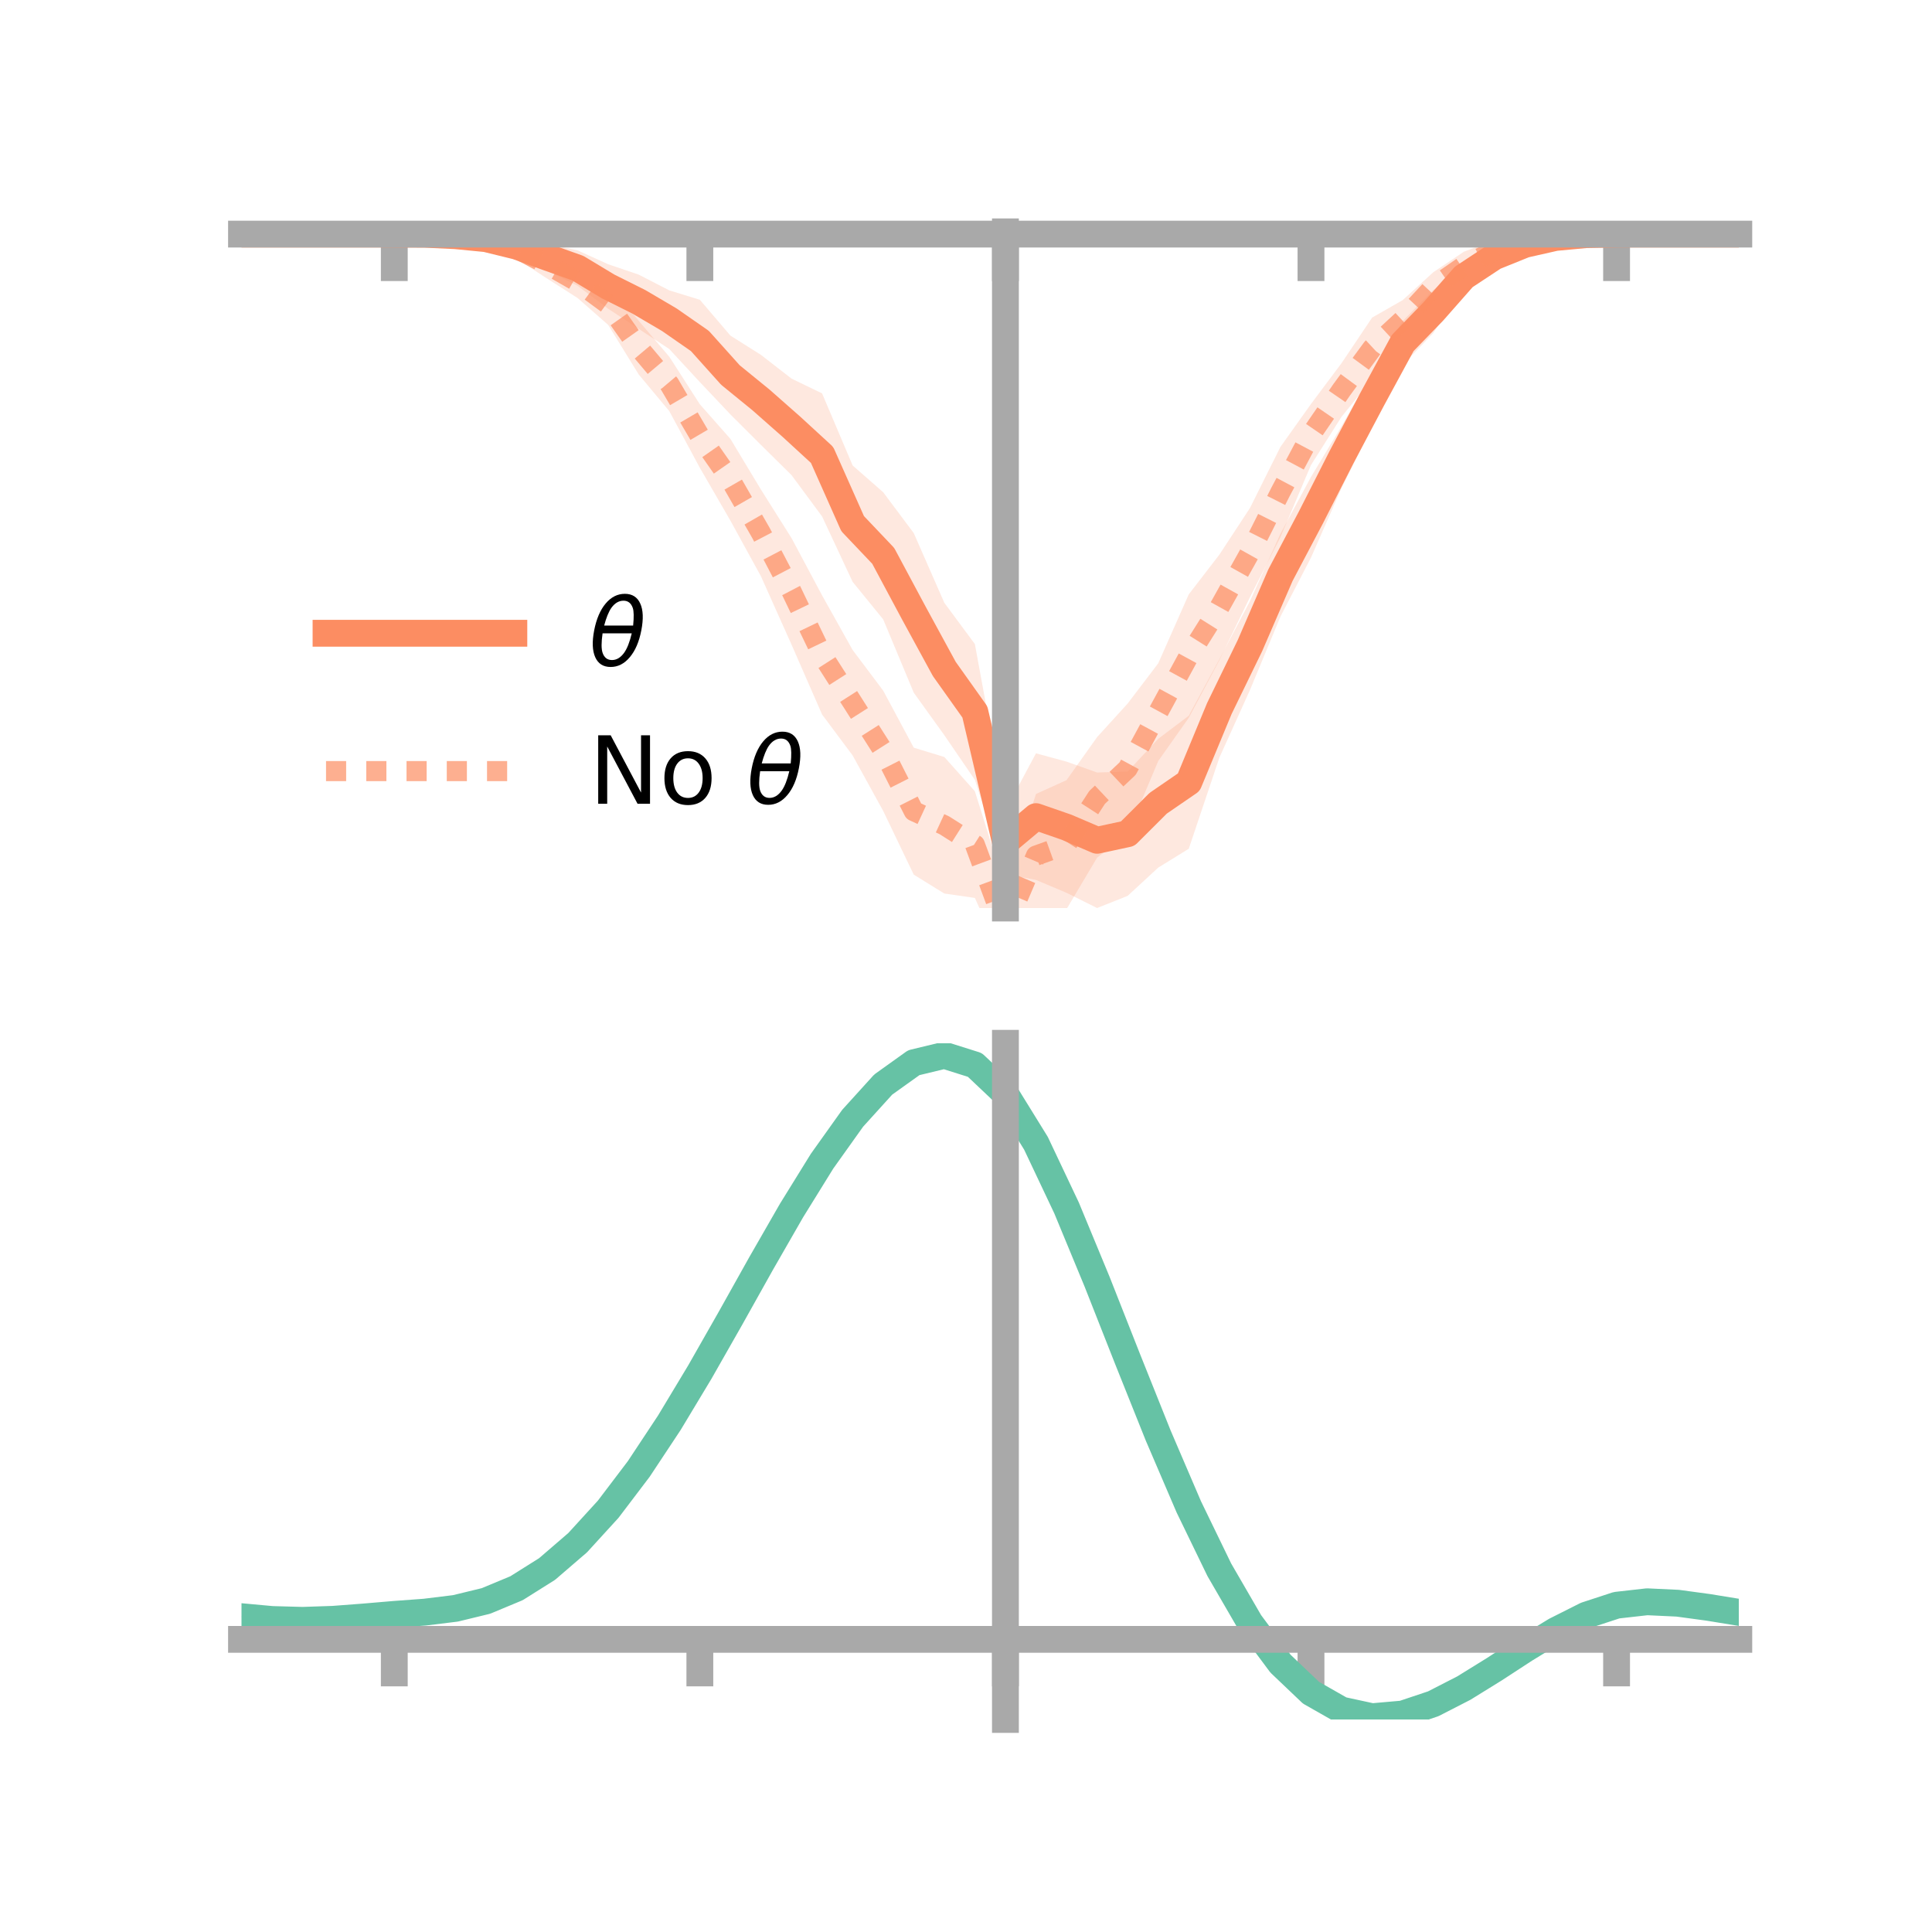 <?xml version="1.0" encoding="utf-8" standalone="no"?>
<!DOCTYPE svg PUBLIC "-//W3C//DTD SVG 1.1//EN"
  "http://www.w3.org/Graphics/SVG/1.1/DTD/svg11.dtd">
<!-- Created with matplotlib (https://matplotlib.org/) -->
<svg height="144pt" version="1.1" viewBox="0 0 144 144" width="144pt" xmlns="http://www.w3.org/2000/svg" xmlns:xlink="http://www.w3.org/1999/xlink">
 <defs>
  <style type="text/css">*{stroke-linecap:butt;stroke-linejoin:round;}</style>
 </defs>
 <g id="figure_1">
  <g id="patch_1">
   <path d="M 0 144 
L 144 144 
L 144 0 
L 0 0 
z
" style="fill:none;"/>
  </g>
  <g id="axes_1">
   <g id="patch_2">
    <path d="M 18 67.68 
L 129.6 67.68 
L 129.6 17.28 
L 18 17.28 
z
" style="fill:none;"/>
   </g>
   <g id="PolyCollection_1">
    <path clip-path="url(#p3d2047a3c6)" d="M 18 17.449 
L 18 17.449 
L 20.278 17.449 
L 22.555 17.449 
L 24.833 17.449 
L 27.11 17.449 
L 29.388 17.449 
L 31.665 17.409 
L 33.943 17.326 
L 36.22 17.28 
L 38.498 17.682 
L 40.776 18.18 
L 43.053 18.663 
L 45.331 19.696 
L 47.608 20.47 
L 49.886 21.643 
L 52.163 22.344 
L 54.441 25.015 
L 56.718 26.452 
L 58.996 28.22 
L 61.273 29.321 
L 63.551 34.693 
L 65.829 36.691 
L 68.106 39.734 
L 70.384 44.927 
L 72.661 48.003 
L 74.939 60.404 
L 77.216 56.148 
L 79.494 56.768 
L 81.771 57.579 
L 84.049 57.508 
L 86.327 55.067 
L 88.604 53.347 
L 90.882 49.145 
L 93.159 44.818 
L 95.437 39.783 
L 97.714 35.55 
L 99.992 31.763 
L 102.269 27.741 
L 104.547 23.93 
L 106.824 21.616 
L 109.102 19.873 
L 111.38 18.456 
L 113.657 17.585 
L 115.935 17.468 
L 118.212 17.42 
L 120.49 17.449 
L 122.767 17.449 
L 125.045 17.449 
L 127.322 17.449 
L 129.6 17.449 
L 129.6 17.449 
L 129.6 17.449 
L 127.322 17.449 
L 125.045 17.449 
L 122.767 17.449 
L 120.49 17.449 
L 118.212 17.556 
L 115.935 17.932 
L 113.657 18.845 
L 111.38 19.812 
L 109.102 21.402 
L 106.824 24.83 
L 104.547 27.209 
L 102.269 31.792 
L 99.992 36.374 
L 97.714 41.559 
L 95.437 45.957 
L 93.159 51.443 
L 90.882 56.477 
L 88.604 63.261 
L 86.327 64.668 
L 84.049 66.771 
L 81.771 67.68 
L 79.494 66.545 
L 77.216 65.585 
L 74.939 65.147 
L 72.661 58.124 
L 70.384 54.797 
L 68.106 51.628 
L 65.829 46.166 
L 63.551 43.368 
L 61.273 38.493 
L 58.996 35.412 
L 56.718 33.162 
L 54.441 30.889 
L 52.163 28.479 
L 49.886 26.017 
L 47.608 24.512 
L 45.331 23.013 
L 43.053 21.302 
L 40.776 20.16 
L 38.498 19.013 
L 36.22 18.299 
L 33.943 17.806 
L 31.665 17.511 
L 29.388 17.449 
L 27.11 17.449 
L 24.833 17.449 
L 22.555 17.449 
L 20.278 17.449 
L 18 17.449 
z
" style="fill:#fc8d62;fill-opacity:0.2;"/>
   </g>
   <g id="PolyCollection_2">
    <path clip-path="url(#p3d2047a3c6)" d="M 18 17.449 
L 18 17.449 
L 20.278 17.449 
L 22.555 17.449 
L 24.833 17.449 
L 27.11 17.449 
L 29.388 17.449 
L 31.665 17.323 
L 33.943 17.397 
L 36.22 17.363 
L 38.498 17.794 
L 40.776 18.672 
L 43.053 19.818 
L 45.331 21.154 
L 47.608 23.913 
L 49.886 26.591 
L 52.163 30.134 
L 54.441 32.713 
L 56.718 36.491 
L 58.996 40.107 
L 61.273 44.375 
L 63.551 48.447 
L 65.829 51.477 
L 68.106 55.727 
L 70.384 56.422 
L 72.661 58.976 
L 74.939 66.243 
L 77.216 59.18 
L 79.494 58.147 
L 81.771 54.94 
L 84.049 52.436 
L 86.327 49.442 
L 88.604 44.299 
L 90.882 41.344 
L 93.159 37.875 
L 95.437 33.308 
L 97.714 30.11 
L 99.992 27.066 
L 102.269 23.673 
L 104.547 22.37 
L 106.824 20.295 
L 109.102 18.764 
L 111.38 17.91 
L 113.657 17.489 
L 115.935 17.394 
L 118.212 17.368 
L 120.49 17.449 
L 122.767 17.449 
L 125.045 17.449 
L 127.322 17.449 
L 129.6 17.449 
L 129.6 17.449 
L 129.6 17.449 
L 127.322 17.449 
L 125.045 17.449 
L 122.767 17.449 
L 120.49 17.449 
L 118.212 17.614 
L 115.935 17.846 
L 113.657 18.502 
L 111.38 19.466 
L 109.102 20.895 
L 106.824 22.518 
L 104.547 25.342 
L 102.269 28.256 
L 99.992 31.062 
L 97.714 34.659 
L 95.437 40.035 
L 93.159 44.524 
L 90.882 49.209 
L 88.604 53.5 
L 86.327 56.723 
L 84.049 62.135 
L 81.771 63.926 
L 79.494 67.759 
L 77.216 68.37 
L 74.939 71.964 
L 72.661 66.927 
L 70.384 66.598 
L 68.106 65.192 
L 65.829 60.445 
L 63.551 56.308 
L 61.273 53.254 
L 58.996 48.047 
L 56.718 42.956 
L 54.441 38.806 
L 52.163 34.868 
L 49.886 30.644 
L 47.608 27.914 
L 45.331 24.217 
L 43.053 22.216 
L 40.776 20.759 
L 38.498 19.279 
L 36.22 18.453 
L 33.943 17.809 
L 31.665 17.56 
L 29.388 17.449 
L 27.11 17.449 
L 24.833 17.449 
L 22.555 17.449 
L 20.278 17.449 
L 18 17.449 
z
" style="fill:#fc8d62;fill-opacity:0.2;"/>
   </g>
   <g id="matplotlib.axis_1">
    <g id="xtick_1">
     <g id="line2d_1">
      <defs>
       <path d="M 0 0 
L 0 3.5 
" id="m66ef59d074" style="stroke:#a9a9a9;stroke-width:2;"/>
      </defs>
      <g>
       <use style="fill:#a9a9a9;stroke:#a9a9a9;stroke-width:2;" x="29.388" xlink:href="#m66ef59d074" y="17.449"/>
      </g>
     </g>
    </g>
    <g id="xtick_2">
     <g id="line2d_2">
      <g>
       <use style="fill:#a9a9a9;stroke:#a9a9a9;stroke-width:2;" x="52.163" xlink:href="#m66ef59d074" y="17.449"/>
      </g>
     </g>
    </g>
    <g id="xtick_3">
     <g id="line2d_3">
      <g>
       <use style="fill:#a9a9a9;stroke:#a9a9a9;stroke-width:2;" x="74.939" xlink:href="#m66ef59d074" y="17.449"/>
      </g>
     </g>
    </g>
    <g id="xtick_4">
     <g id="line2d_4">
      <g>
       <use style="fill:#a9a9a9;stroke:#a9a9a9;stroke-width:2;" x="97.714" xlink:href="#m66ef59d074" y="17.449"/>
      </g>
     </g>
    </g>
    <g id="xtick_5">
     <g id="line2d_5">
      <g>
       <use style="fill:#a9a9a9;stroke:#a9a9a9;stroke-width:2;" x="120.49" xlink:href="#m66ef59d074" y="17.449"/>
      </g>
     </g>
    </g>
   </g>
   <g id="matplotlib.axis_2"/>
   <g id="line2d_6">
    <path clip-path="url(#p3d2047a3c6)" d="M 18 17.449 
L 20.278 17.449 
L 22.555 17.449 
L 24.833 17.449 
L 27.11 17.449 
L 29.388 17.449 
L 31.665 17.46 
L 33.943 17.566 
L 36.22 17.789 
L 38.498 18.347 
L 40.776 19.17 
L 43.053 19.982 
L 45.331 21.354 
L 47.608 22.491 
L 49.886 23.83 
L 52.163 25.412 
L 54.441 27.952 
L 56.718 29.807 
L 58.996 31.816 
L 61.273 33.907 
L 63.551 39.031 
L 65.829 41.428 
L 68.106 45.681 
L 70.384 49.862 
L 72.661 53.063 
L 74.939 62.775 
L 77.216 60.867 
L 79.494 61.657 
L 81.771 62.63 
L 84.049 62.14 
L 86.327 59.867 
L 88.604 58.304 
L 90.882 52.811 
L 93.159 48.131 
L 95.437 42.87 
L 97.714 38.554 
L 99.992 34.069 
L 102.269 29.766 
L 104.547 25.569 
L 106.824 23.223 
L 109.102 20.637 
L 111.38 19.134 
L 113.657 18.215 
L 115.935 17.7 
L 118.212 17.488 
L 120.49 17.449 
L 122.767 17.449 
L 125.045 17.449 
L 127.322 17.449 
L 129.6 17.449 
" style="fill:none;stroke:#fc8d62;stroke-linecap:square;stroke-width:2;"/>
   </g>
   <g id="line2d_7">
    <path clip-path="url(#p3d2047a3c6)" d="M 18 17.449 
L 20.278 17.449 
L 22.555 17.449 
L 24.833 17.449 
L 27.11 17.449 
L 29.388 17.449 
L 31.665 17.441 
L 33.943 17.603 
L 36.22 17.908 
L 38.498 18.537 
L 40.776 19.715 
L 43.053 21.017 
L 45.331 22.686 
L 47.608 25.913 
L 49.886 28.618 
L 52.163 32.501 
L 54.441 35.759 
L 56.718 39.724 
L 58.996 44.077 
L 61.273 48.815 
L 63.551 52.378 
L 65.829 55.961 
L 68.106 60.459 
L 70.384 61.51 
L 72.661 62.952 
L 74.939 69.103 
L 77.216 63.775 
L 79.494 62.953 
L 81.771 59.433 
L 84.049 57.286 
L 86.327 53.082 
L 88.604 48.899 
L 90.882 45.276 
L 93.159 41.199 
L 95.437 36.672 
L 97.714 32.385 
L 99.992 29.064 
L 102.269 25.965 
L 104.547 23.856 
L 106.824 21.407 
L 109.102 19.829 
L 111.38 18.688 
L 113.657 17.996 
L 115.935 17.62 
L 118.212 17.491 
L 120.49 17.449 
L 122.767 17.449 
L 125.045 17.449 
L 127.322 17.449 
L 129.6 17.449 
" style="fill:none;stroke:#fc8d62;stroke-dasharray:1.5,1.5;stroke-dashoffset:0;stroke-opacity:0.7;stroke-width:1.5;"/>
   </g>
   <g id="patch_3">
    <path d="M 74.939 67.68 
L 74.939 17.28 
" style="fill:none;stroke:#a9a9a9;stroke-linecap:square;stroke-linejoin:miter;stroke-width:2;"/>
   </g>
   <g id="patch_4">
    <path d="M 129.6 67.68 
L 129.6 17.28 
" style="fill:none;"/>
   </g>
   <g id="patch_5">
    <path d="M 18 17.449 
L 129.6 17.449 
" style="fill:none;stroke:#a9a9a9;stroke-linecap:square;stroke-linejoin:miter;stroke-width:2;"/>
   </g>
   <g id="patch_6">
    <path d="M 18 17.28 
L 129.6 17.28 
" style="fill:none;"/>
   </g>
   <g id="legend_1">
    <g id="line2d_8">
     <path d="M 24.3 47.2 
L 38.3 47.2 
" style="fill:none;stroke:#fc8d62;stroke-linecap:square;stroke-width:2;"/>
    </g>
    <g id="line2d_9"/>
    <g id="text_1">
     <!-- $\theta$ -->
     <g transform="translate(43.9 49.65)scale(0.07 -0.07)">
      <defs>
       <path d="M 45.516 34.672 
L 14.453 34.672 
Q 12.359 20.062 14.5 13.875 
Q 17.188 6.25 24.469 6.25 
Q 31.781 6.25 37.359 13.922 
Q 42.234 20.656 45.516 34.672 
z
M 47.016 42.969 
Q 48.344 56.844 46.625 61.719 
Q 43.953 69.438 36.766 69.438 
Q 29.297 69.438 23.828 61.812 
Q 19.531 55.672 16.156 42.969 
z
M 38.188 76.766 
Q 49.906 76.766 54.594 66.406 
Q 59.281 56.109 55.719 37.844 
Q 52.203 19.625 43.453 9.281 
Q 34.766 -1.125 23.047 -1.125 
Q 11.281 -1.125 6.641 9.281 
Q 2 19.625 5.516 37.844 
Q 9.078 56.109 17.719 66.406 
Q 26.422 76.766 38.188 76.766 
z
" id="DejaVuSans-Oblique-952"/>
      </defs>
      <use transform="translate(0 0.234)" xlink:href="#DejaVuSans-Oblique-952"/>
     </g>
    </g>
    <g id="line2d_10">
     <path d="M 24.3 57.474 
L 38.3 57.474 
" style="fill:none;stroke:#fc8d62;stroke-dasharray:1.5,1.5;stroke-dashoffset:0;stroke-opacity:0.7;stroke-width:1.5;"/>
    </g>
    <g id="line2d_11"/>
    <g id="text_2">
     <!-- No $\theta$ -->
     <g transform="translate(43.9 59.924)scale(0.07 -0.07)">
      <defs>
       <path d="M 9.812 72.906 
L 23.094 72.906 
L 55.422 11.922 
L 55.422 72.906 
L 64.984 72.906 
L 64.984 0 
L 51.703 0 
L 19.391 60.984 
L 19.391 0 
L 9.812 0 
z
" id="DejaVuSans-78"/>
       <path d="M 30.609 48.391 
Q 23.391 48.391 19.188 42.75 
Q 14.984 37.109 14.984 27.297 
Q 14.984 17.484 19.156 11.844 
Q 23.344 6.203 30.609 6.203 
Q 37.797 6.203 41.984 11.859 
Q 46.188 17.531 46.188 27.297 
Q 46.188 37.016 41.984 42.703 
Q 37.797 48.391 30.609 48.391 
z
M 30.609 56 
Q 42.328 56 49.016 48.375 
Q 55.719 40.766 55.719 27.297 
Q 55.719 13.875 49.016 6.219 
Q 42.328 -1.422 30.609 -1.422 
Q 18.844 -1.422 12.172 6.219 
Q 5.516 13.875 5.516 27.297 
Q 5.516 40.766 12.172 48.375 
Q 18.844 56 30.609 56 
z
" id="DejaVuSans-111"/>
       <path id="DejaVuSans-32"/>
      </defs>
      <use transform="translate(0 0.234)" xlink:href="#DejaVuSans-78"/>
      <use transform="translate(74.805 0.234)" xlink:href="#DejaVuSans-111"/>
      <use transform="translate(135.986 0.234)" xlink:href="#DejaVuSans-32"/>
      <use transform="translate(167.773 0.234)" xlink:href="#DejaVuSans-Oblique-952"/>
     </g>
    </g>
   </g>
  </g>
  <g id="axes_2">
   <g id="patch_7">
    <path d="M 18 128.16 
L 129.6 128.16 
L 129.6 77.76 
L 18 77.76 
z
" style="fill:none;"/>
   </g>
   <g id="PolyCollection_3">
    <path clip-path="url(#p6e2e4cf661)" d="M 18 120.538 
L 18 120.459 
L 20.278 120.677 
L 22.555 120.741 
L 24.833 120.657 
L 27.11 120.475 
L 29.388 120.273 
L 31.665 120.099 
L 33.943 119.815 
L 36.22 119.257 
L 38.498 118.298 
L 40.776 116.847 
L 43.053 114.853 
L 45.331 112.306 
L 47.608 109.239 
L 49.886 105.719 
L 52.163 101.849 
L 54.441 97.757 
L 56.718 93.599 
L 58.996 89.548 
L 61.273 85.793 
L 63.551 82.535 
L 65.829 79.976 
L 68.106 78.319 
L 70.384 77.76 
L 72.661 78.49 
L 74.939 80.677 
L 77.216 84.412 
L 79.494 89.293 
L 81.771 94.872 
L 84.049 100.732 
L 86.327 106.507 
L 88.604 111.896 
L 90.882 116.665 
L 93.159 120.651 
L 95.437 123.754 
L 97.714 125.945 
L 99.992 127.251 
L 102.269 127.749 
L 104.547 127.553 
L 106.824 126.802 
L 109.102 125.652 
L 111.38 124.265 
L 113.657 122.806 
L 115.935 121.433 
L 118.212 120.301 
L 120.49 119.561 
L 122.767 119.307 
L 125.045 119.421 
L 127.322 119.739 
L 129.6 120.122 
L 129.6 120.226 
L 129.6 120.226 
L 127.322 119.867 
L 125.045 119.568 
L 122.767 119.466 
L 120.49 119.727 
L 118.212 120.479 
L 115.935 121.638 
L 113.657 123.054 
L 111.38 124.562 
L 109.102 125.994 
L 106.824 127.179 
L 104.547 127.952 
L 102.269 128.16 
L 99.992 127.671 
L 97.714 126.385 
L 95.437 124.239 
L 93.159 121.216 
L 90.882 117.346 
L 88.604 112.721 
L 86.327 107.493 
L 84.049 101.886 
L 81.771 96.193 
L 79.494 90.766 
L 77.216 86.017 
L 74.939 82.383 
L 72.661 80.26 
L 70.384 79.555 
L 68.106 80.097 
L 65.829 81.699 
L 63.551 84.165 
L 61.273 87.299 
L 58.996 90.903 
L 56.718 94.786 
L 54.441 98.767 
L 52.163 102.679 
L 49.886 106.377 
L 47.608 109.74 
L 45.331 112.674 
L 43.053 115.118 
L 40.776 117.043 
L 38.498 118.455 
L 36.22 119.396 
L 33.943 119.943 
L 31.665 120.218 
L 29.388 120.381 
L 27.11 120.568 
L 24.833 120.732 
L 22.555 120.802 
L 20.278 120.739 
L 18 120.538 
z
" style="fill:#66c2a5;fill-opacity:0.2;"/>
   </g>
   <g id="matplotlib.axis_3">
    <g id="xtick_6">
     <g id="line2d_12">
      <g>
       <use style="fill:#a9a9a9;stroke:#a9a9a9;stroke-width:2;" x="29.388" xlink:href="#m66ef59d074" y="122.189"/>
      </g>
     </g>
    </g>
    <g id="xtick_7">
     <g id="line2d_13">
      <g>
       <use style="fill:#a9a9a9;stroke:#a9a9a9;stroke-width:2;" x="52.163" xlink:href="#m66ef59d074" y="122.189"/>
      </g>
     </g>
    </g>
    <g id="xtick_8">
     <g id="line2d_14">
      <g>
       <use style="fill:#a9a9a9;stroke:#a9a9a9;stroke-width:2;" x="74.939" xlink:href="#m66ef59d074" y="122.189"/>
      </g>
     </g>
    </g>
    <g id="xtick_9">
     <g id="line2d_15">
      <g>
       <use style="fill:#a9a9a9;stroke:#a9a9a9;stroke-width:2;" x="97.714" xlink:href="#m66ef59d074" y="122.189"/>
      </g>
     </g>
    </g>
    <g id="xtick_10">
     <g id="line2d_16">
      <g>
       <use style="fill:#a9a9a9;stroke:#a9a9a9;stroke-width:2;" x="120.49" xlink:href="#m66ef59d074" y="122.189"/>
      </g>
     </g>
    </g>
   </g>
   <g id="matplotlib.axis_4"/>
   <g id="line2d_17">
    <path clip-path="url(#p6e2e4cf661)" d="M 18 120.499 
L 20.278 120.708 
L 22.555 120.771 
L 24.833 120.694 
L 27.11 120.521 
L 29.388 120.327 
L 31.665 120.159 
L 33.943 119.879 
L 36.22 119.326 
L 38.498 118.377 
L 40.776 116.945 
L 43.053 114.985 
L 45.331 112.49 
L 47.608 109.489 
L 49.886 106.048 
L 52.163 102.264 
L 54.441 98.262 
L 56.718 94.192 
L 58.996 90.225 
L 61.273 86.546 
L 63.551 83.35 
L 65.829 80.837 
L 68.106 79.208 
L 70.384 78.657 
L 72.661 79.375 
L 74.939 81.53 
L 77.216 85.214 
L 79.494 90.03 
L 81.771 95.532 
L 84.049 101.309 
L 86.327 107 
L 88.604 112.308 
L 90.882 117.006 
L 93.159 120.933 
L 95.437 123.997 
L 97.714 126.165 
L 99.992 127.461 
L 102.269 127.954 
L 104.547 127.753 
L 106.824 126.991 
L 109.102 125.823 
L 111.38 124.414 
L 113.657 122.93 
L 115.935 121.536 
L 118.212 120.39 
L 120.49 119.644 
L 122.767 119.387 
L 125.045 119.494 
L 127.322 119.803 
L 129.6 120.174 
" style="fill:none;stroke:#66c2a5;stroke-linecap:square;stroke-width:2;"/>
   </g>
   <g id="patch_8">
    <path d="M 74.939 128.16 
L 74.939 77.76 
" style="fill:none;stroke:#a9a9a9;stroke-linecap:square;stroke-linejoin:miter;stroke-width:2;"/>
   </g>
   <g id="patch_9">
    <path d="M 129.6 128.16 
L 129.6 77.76 
" style="fill:none;"/>
   </g>
   <g id="patch_10">
    <path d="M 18 122.189 
L 129.6 122.189 
" style="fill:none;stroke:#a9a9a9;stroke-linecap:square;stroke-linejoin:miter;stroke-width:2;"/>
   </g>
   <g id="patch_11">
    <path d="M 18 77.76 
L 129.6 77.76 
" style="fill:none;"/>
   </g>
  </g>
 </g>
 <defs>
  <clipPath id="p3d2047a3c6">
   <rect height="50.4" width="111.6" x="18" y="17.28"/>
  </clipPath>
  <clipPath id="p6e2e4cf661">
   <rect height="50.4" width="111.6" x="18" y="77.76"/>
  </clipPath>
 </defs>
</svg>
